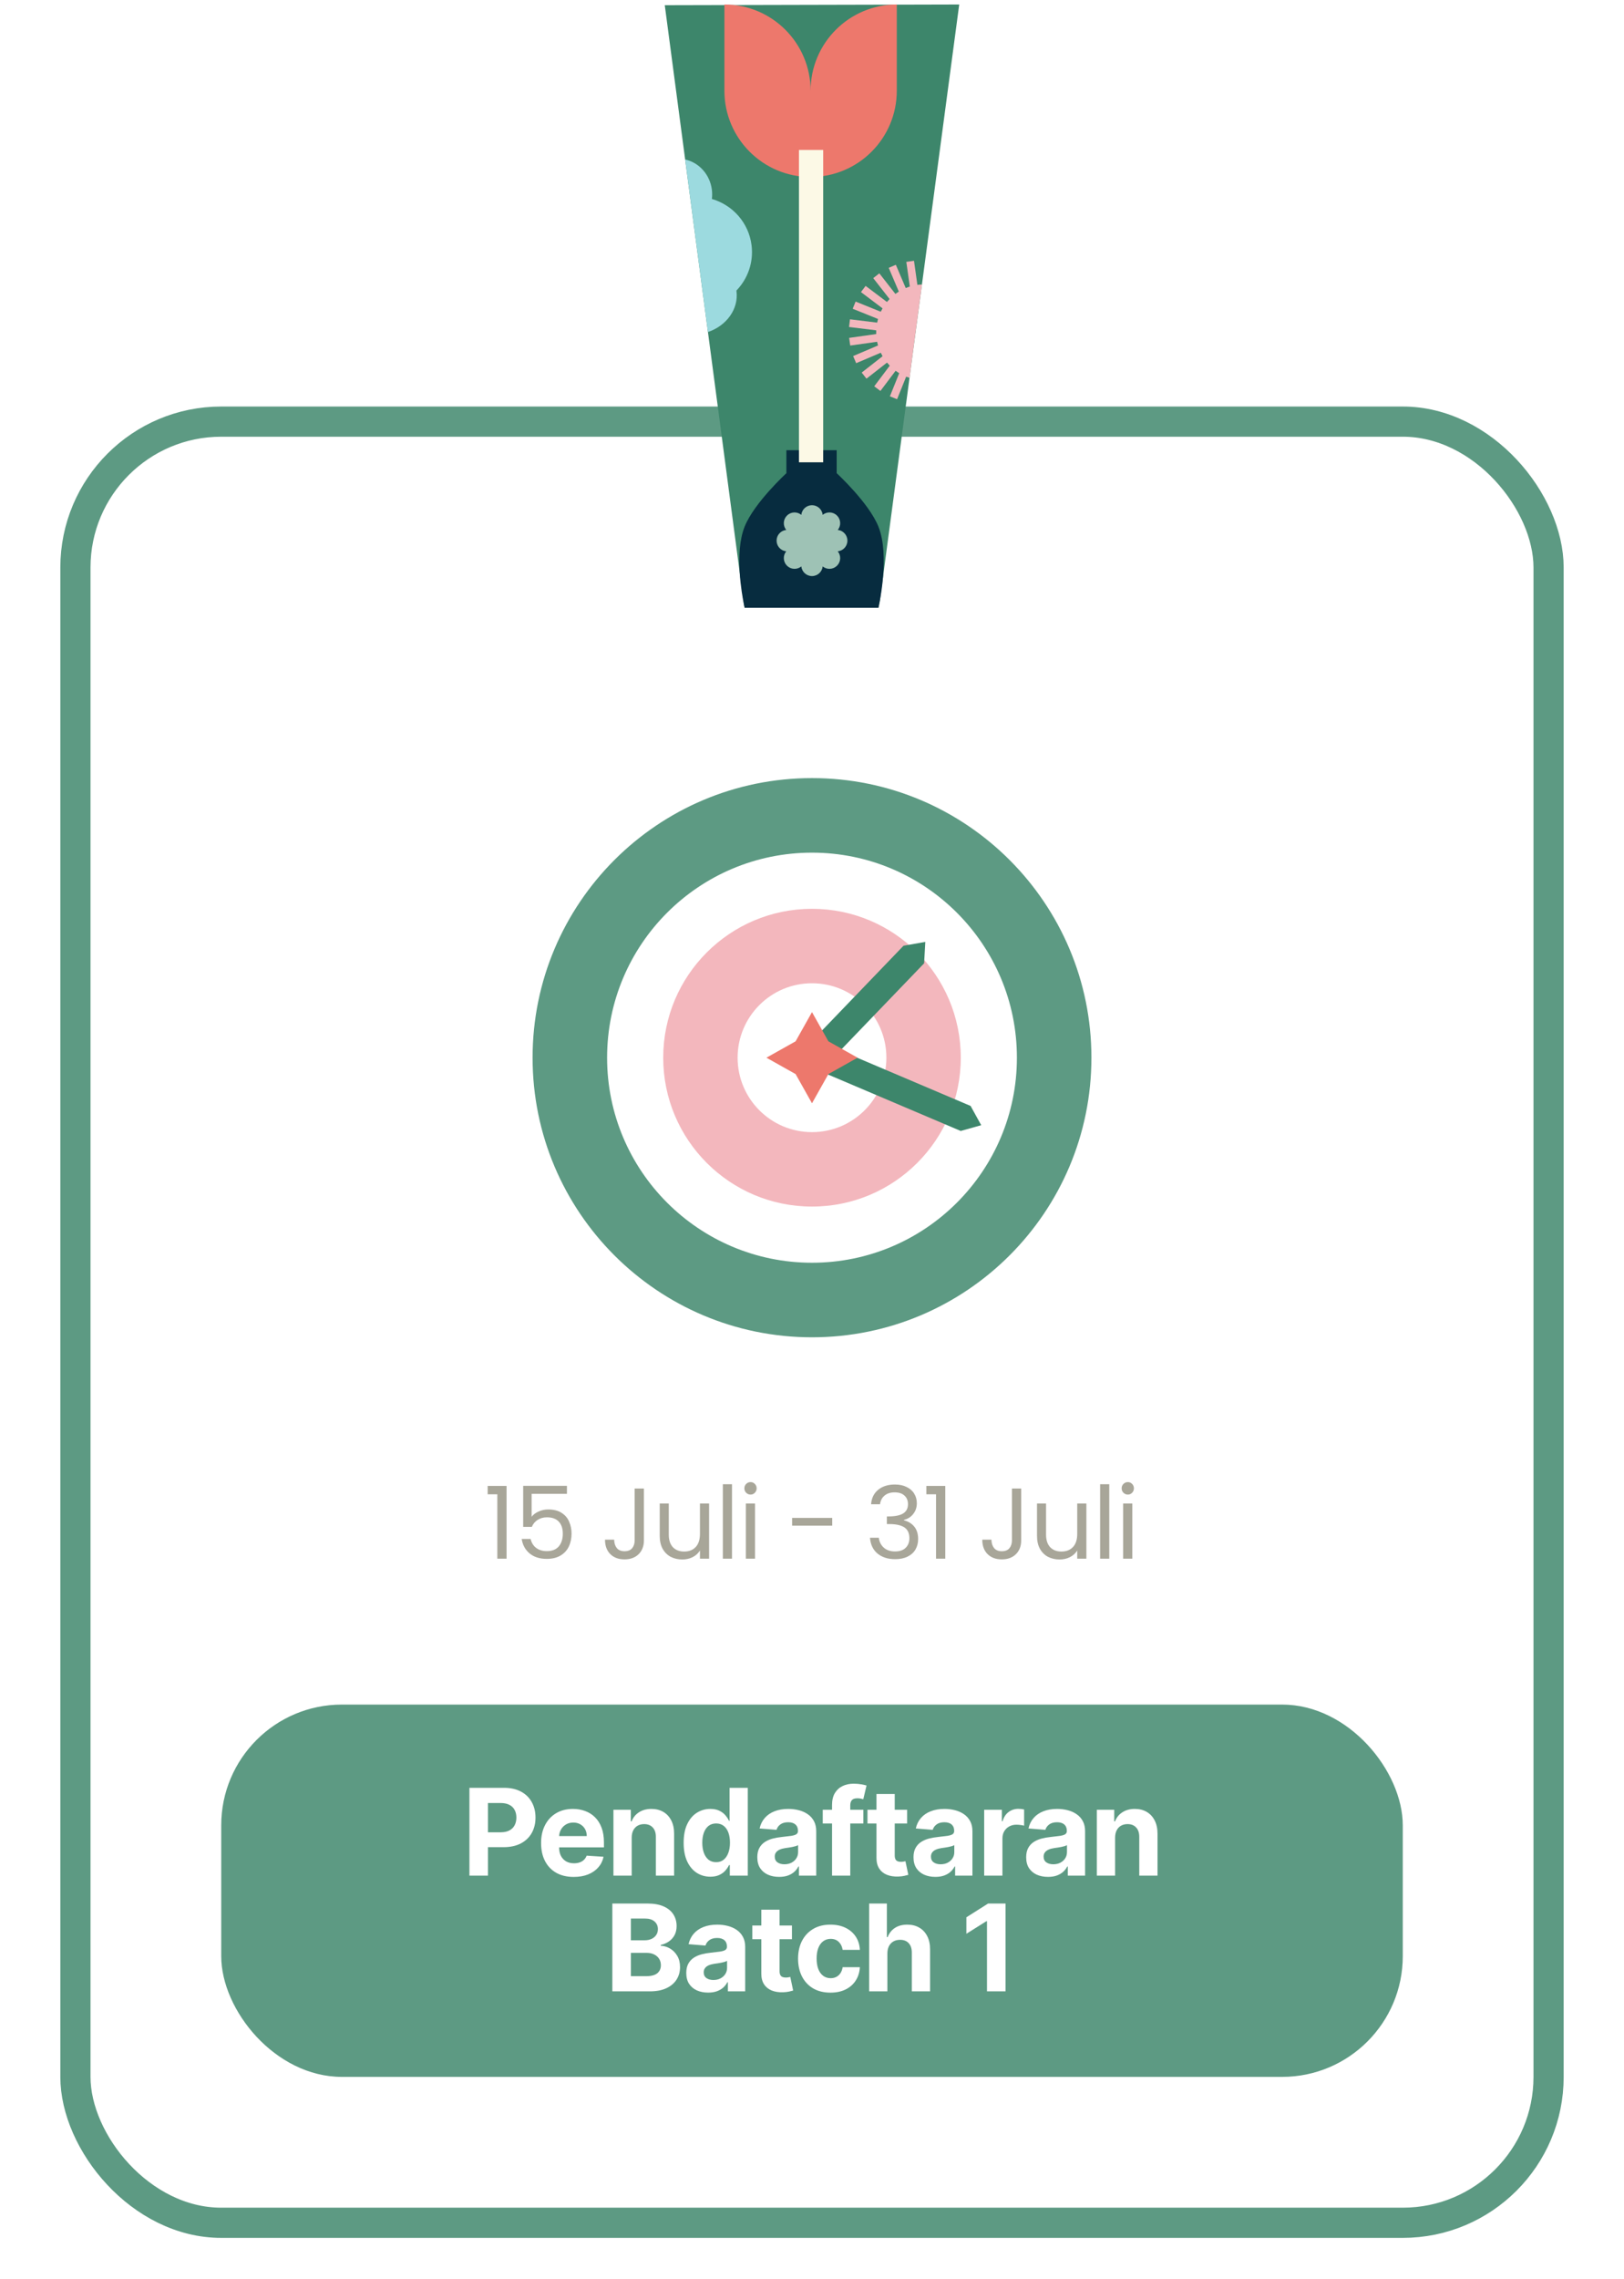 <svg width="323" height="453" viewBox="0 0 323 453" fill="none" xmlns="http://www.w3.org/2000/svg">
<g filter="url(#filter0_dd_5864_354)">
<rect x="12" y="66.802" width="299" height="364" rx="32" fill="white"/>
<rect x="15" y="69.802" width="293" height="358" rx="29" stroke="#5D9A83" stroke-width="6"/>
<path fill-rule="evenodd" clip-rule="evenodd" d="M161.5 155.474C138.992 155.474 120.746 173.72 120.746 196.228C120.746 218.736 138.992 236.983 161.5 236.983C184.008 236.983 202.254 218.736 202.254 196.228C202.254 173.72 184.008 155.474 161.5 155.474ZM105.926 196.228C105.926 165.536 130.807 140.654 161.5 140.654C192.193 140.654 217.074 165.536 217.074 196.228C217.074 226.921 192.193 251.802 161.5 251.802C130.807 251.802 105.926 226.921 105.926 196.228Z" fill="#5D9A83"/>
<path fill-rule="evenodd" clip-rule="evenodd" d="M161.5 181.432C153.328 181.432 146.704 188.056 146.704 196.228C146.704 204.399 153.328 211.024 161.5 211.024C169.671 211.024 176.295 204.399 176.295 196.228C176.295 188.056 169.671 181.432 161.5 181.432ZM131.908 196.228C131.908 179.885 145.157 166.637 161.5 166.637C177.842 166.637 191.091 179.885 191.091 196.228C191.091 212.571 177.842 225.819 161.5 225.819C145.157 225.819 131.908 212.571 131.908 196.228Z" fill="#F3B7BD"/>
<path d="M165.676 196.309L183.797 177.471L184.035 173.213L179.702 173.976L161.581 192.813" fill="#3D866B"/>
<path d="M159.853 197.522L191.083 210.79L195.155 209.644L193.043 205.817L161.813 192.55" fill="#3D866B"/>
<path d="M158.24 192.97L152.438 196.229L158.24 199.488L161.499 205.291L164.758 199.488L170.561 196.229L164.758 192.97L161.499 187.167L158.24 192.97Z" fill="#ED786C"/>
<path d="M96.992 283.003V281.343H100.752V295.803H98.912V283.003H96.992ZM112.758 282.923H105.738V287.483C106.045 287.056 106.498 286.709 107.098 286.443C107.698 286.163 108.345 286.023 109.038 286.023C110.145 286.023 111.045 286.256 111.738 286.723C112.431 287.176 112.925 287.769 113.218 288.503C113.525 289.223 113.678 289.989 113.678 290.803C113.678 291.763 113.498 292.623 113.138 293.383C112.778 294.143 112.225 294.743 111.478 295.183C110.745 295.623 109.831 295.843 108.738 295.843C107.338 295.843 106.205 295.483 105.338 294.763C104.471 294.043 103.945 293.083 103.758 291.883H105.538C105.711 292.643 106.078 293.236 106.638 293.663C107.198 294.089 107.905 294.303 108.758 294.303C109.811 294.303 110.605 293.989 111.138 293.363C111.671 292.723 111.938 291.883 111.938 290.843C111.938 289.803 111.671 289.003 111.138 288.443C110.605 287.869 109.818 287.583 108.778 287.583C108.071 287.583 107.451 287.756 106.918 288.103C106.398 288.436 106.018 288.896 105.778 289.483H104.058V281.323H112.758V282.923ZM128.069 281.863V292.163C128.069 293.309 127.715 294.229 127.009 294.923C126.302 295.603 125.369 295.943 124.209 295.943C123.035 295.943 122.095 295.596 121.389 294.903C120.682 294.196 120.329 293.236 120.329 292.023H122.149C122.162 292.703 122.335 293.256 122.669 293.683C123.015 294.109 123.529 294.323 124.209 294.323C124.889 294.323 125.395 294.123 125.729 293.723C126.062 293.309 126.229 292.789 126.229 292.163V281.863H128.069ZM141.034 284.843V295.803H139.214V294.183C138.867 294.743 138.381 295.183 137.754 295.503C137.141 295.809 136.461 295.963 135.714 295.963C134.861 295.963 134.094 295.789 133.414 295.443C132.734 295.083 132.194 294.549 131.794 293.843C131.407 293.136 131.214 292.276 131.214 291.263V284.843H133.014V291.023C133.014 292.103 133.287 292.936 133.834 293.523C134.381 294.096 135.127 294.383 136.074 294.383C137.047 294.383 137.814 294.083 138.374 293.483C138.934 292.883 139.214 292.009 139.214 290.863V284.843H141.034ZM145.587 281.003V295.803H143.767V281.003H145.587ZM149.289 283.063C148.942 283.063 148.649 282.943 148.409 282.703C148.169 282.463 148.049 282.169 148.049 281.823C148.049 281.476 148.169 281.183 148.409 280.943C148.649 280.703 148.942 280.583 149.289 280.583C149.622 280.583 149.902 280.703 150.129 280.943C150.369 281.183 150.489 281.476 150.489 281.823C150.489 282.169 150.369 282.463 150.129 282.703C149.902 282.943 149.622 283.063 149.289 283.063ZM150.169 284.843V295.803H148.349V284.843H150.169ZM165.523 287.703V289.243H157.543V287.703H165.523ZM173.25 284.983C173.344 283.756 173.817 282.796 174.67 282.103C175.524 281.409 176.63 281.063 177.99 281.063C178.897 281.063 179.677 281.229 180.33 281.563C180.997 281.883 181.497 282.323 181.83 282.883C182.177 283.443 182.35 284.076 182.35 284.783C182.35 285.609 182.11 286.323 181.63 286.923C181.164 287.523 180.55 287.909 179.79 288.083V288.183C180.657 288.396 181.344 288.816 181.85 289.443C182.357 290.069 182.61 290.889 182.61 291.903C182.61 292.663 182.437 293.349 182.09 293.963C181.744 294.563 181.224 295.036 180.53 295.383C179.837 295.729 179.004 295.903 178.03 295.903C176.617 295.903 175.457 295.536 174.55 294.803C173.644 294.056 173.137 293.003 173.03 291.643H174.79C174.884 292.443 175.21 293.096 175.77 293.603C176.33 294.109 177.077 294.363 178.01 294.363C178.944 294.363 179.65 294.123 180.13 293.643C180.624 293.149 180.87 292.516 180.87 291.743C180.87 290.743 180.537 290.023 179.87 289.583C179.204 289.143 178.197 288.923 176.85 288.923H176.39V287.403H176.87C178.097 287.389 179.024 287.189 179.65 286.803C180.277 286.403 180.59 285.789 180.59 284.963C180.59 284.256 180.357 283.689 179.89 283.263C179.437 282.836 178.784 282.623 177.93 282.623C177.104 282.623 176.437 282.836 175.93 283.263C175.424 283.689 175.124 284.263 175.03 284.983H173.25ZM184.248 283.003V281.343H188.008V295.803H186.168V283.003H184.248ZM203.106 281.863V292.163C203.106 293.309 202.753 294.229 202.046 294.923C201.339 295.603 200.406 295.943 199.246 295.943C198.073 295.943 197.133 295.596 196.426 294.903C195.719 294.196 195.366 293.236 195.366 292.023H197.186C197.199 292.703 197.373 293.256 197.706 293.683C198.053 294.109 198.566 294.323 199.246 294.323C199.926 294.323 200.433 294.123 200.766 293.723C201.099 293.309 201.266 292.789 201.266 292.163V281.863H203.106ZM216.072 284.843V295.803H214.252V294.183C213.905 294.743 213.418 295.183 212.792 295.503C212.178 295.809 211.498 295.963 210.752 295.963C209.898 295.963 209.132 295.789 208.452 295.443C207.772 295.083 207.232 294.549 206.832 293.843C206.445 293.136 206.252 292.276 206.252 291.263V284.843H208.052V291.023C208.052 292.103 208.325 292.936 208.872 293.523C209.418 294.096 210.165 294.383 211.112 294.383C212.085 294.383 212.852 294.083 213.412 293.483C213.972 292.883 214.252 292.009 214.252 290.863V284.843H216.072ZM220.625 281.003V295.803H218.805V281.003H220.625ZM224.326 283.063C223.98 283.063 223.686 282.943 223.446 282.703C223.206 282.463 223.086 282.169 223.086 281.823C223.086 281.476 223.206 281.183 223.446 280.943C223.686 280.703 223.98 280.583 224.326 280.583C224.66 280.583 224.94 280.703 225.166 280.943C225.406 281.183 225.526 281.476 225.526 281.823C225.526 282.169 225.406 282.463 225.166 282.703C224.94 282.943 224.66 283.063 224.326 283.063ZM225.206 284.843V295.803H223.386V284.843H225.206Z" fill="#A8A699"/>
<rect x="44" y="324.803" width="235" height="74" rx="24" fill="#5D9A83"/>
<path d="M93.364 358.803V341.348H100.25C101.574 341.348 102.702 341.601 103.634 342.107C104.566 342.607 105.276 343.303 105.765 344.195C106.259 345.081 106.506 346.104 106.506 347.263C106.506 348.422 106.256 349.445 105.756 350.331C105.256 351.218 104.532 351.908 103.583 352.402C102.64 352.896 101.498 353.144 100.157 353.144H95.767V350.186H99.56C100.27 350.186 100.856 350.064 101.316 349.82C101.782 349.57 102.128 349.226 102.356 348.789C102.589 348.345 102.705 347.837 102.705 347.263C102.705 346.683 102.589 346.178 102.356 345.746C102.128 345.308 101.782 344.97 101.316 344.732C100.85 344.487 100.259 344.365 99.543 344.365H97.054V358.803H93.364ZM114.11 359.058C112.763 359.058 111.604 358.786 110.633 358.24C109.667 357.689 108.922 356.911 108.4 355.905C107.877 354.894 107.616 353.698 107.616 352.317C107.616 350.97 107.877 349.789 108.4 348.771C108.922 347.754 109.658 346.962 110.607 346.394C111.562 345.825 112.681 345.541 113.965 345.541C114.829 345.541 115.633 345.681 116.377 345.959C117.127 346.232 117.78 346.644 118.337 347.195C118.9 347.746 119.337 348.439 119.65 349.274C119.962 350.104 120.118 351.075 120.118 352.189V353.186H109.064V350.936H116.701C116.701 350.414 116.587 349.95 116.36 349.547C116.133 349.144 115.817 348.828 115.414 348.601C115.016 348.368 114.553 348.252 114.025 348.252C113.474 348.252 112.985 348.379 112.559 348.635C112.138 348.885 111.809 349.223 111.57 349.649C111.332 350.07 111.209 350.539 111.204 351.056V353.195C111.204 353.843 111.323 354.402 111.562 354.874C111.806 355.345 112.15 355.709 112.593 355.965C113.036 356.22 113.562 356.348 114.17 356.348C114.573 356.348 114.942 356.291 115.278 356.178C115.613 356.064 115.9 355.894 116.138 355.666C116.377 355.439 116.559 355.161 116.684 354.831L120.042 355.053C119.871 355.86 119.522 356.564 118.993 357.166C118.471 357.763 117.795 358.229 116.965 358.564C116.141 358.894 115.189 359.058 114.11 359.058ZM125.638 351.235V358.803H122.008V345.712H125.468V348.021H125.621C125.911 347.26 126.397 346.658 127.079 346.215C127.761 345.766 128.587 345.541 129.559 345.541C130.468 345.541 131.261 345.74 131.937 346.138C132.613 346.536 133.138 347.104 133.513 347.843C133.888 348.575 134.076 349.45 134.076 350.468V358.803H130.445V351.115C130.451 350.314 130.246 349.689 129.832 349.24C129.417 348.786 128.846 348.558 128.119 348.558C127.63 348.558 127.198 348.664 126.823 348.874C126.454 349.084 126.164 349.391 125.954 349.794C125.749 350.192 125.644 350.672 125.638 351.235ZM141.281 359.016C140.287 359.016 139.386 358.76 138.58 358.249C137.778 357.732 137.142 356.973 136.671 355.973C136.205 354.968 135.972 353.735 135.972 352.274C135.972 350.774 136.213 349.527 136.696 348.533C137.179 347.533 137.821 346.786 138.622 346.291C139.429 345.791 140.313 345.541 141.273 345.541C142.006 345.541 142.617 345.666 143.105 345.916C143.599 346.161 143.997 346.468 144.298 346.837C144.605 347.2 144.838 347.558 144.997 347.911H145.108V341.348H148.73V358.803H145.151V356.706H144.997C144.827 357.07 144.585 357.431 144.273 357.789C143.966 358.141 143.565 358.433 143.071 358.666C142.582 358.899 141.986 359.016 141.281 359.016ZM142.432 356.127C143.017 356.127 143.511 355.968 143.915 355.649C144.324 355.325 144.636 354.874 144.852 354.294C145.074 353.715 145.185 353.036 145.185 352.257C145.185 351.479 145.077 350.803 144.861 350.229C144.645 349.655 144.332 349.212 143.923 348.899C143.514 348.587 143.017 348.431 142.432 348.431C141.835 348.431 141.332 348.593 140.923 348.916C140.514 349.24 140.205 349.689 139.994 350.263C139.784 350.837 139.679 351.502 139.679 352.257C139.679 353.019 139.784 353.692 139.994 354.277C140.21 354.857 140.52 355.311 140.923 355.641C141.332 355.965 141.835 356.127 142.432 356.127ZM154.968 359.05C154.133 359.05 153.389 358.905 152.735 358.615C152.082 358.32 151.565 357.885 151.184 357.311C150.809 356.732 150.622 356.01 150.622 355.146C150.622 354.419 150.755 353.808 151.022 353.314C151.289 352.82 151.653 352.422 152.113 352.121C152.573 351.82 153.096 351.593 153.681 351.439C154.272 351.286 154.892 351.178 155.539 351.115C156.301 351.036 156.914 350.962 157.38 350.894C157.846 350.82 158.184 350.712 158.394 350.57C158.605 350.428 158.71 350.218 158.71 349.939V349.888C158.71 349.348 158.539 348.931 158.198 348.635C157.863 348.34 157.386 348.192 156.767 348.192C156.113 348.192 155.593 348.337 155.207 348.627C154.82 348.911 154.565 349.269 154.44 349.7L151.082 349.428C151.252 348.632 151.588 347.945 152.088 347.365C152.588 346.78 153.232 346.331 154.022 346.019C154.818 345.7 155.738 345.541 156.784 345.541C157.511 345.541 158.207 345.627 158.872 345.797C159.542 345.968 160.136 346.232 160.653 346.59C161.176 346.948 161.588 347.408 161.889 347.97C162.19 348.527 162.34 349.195 162.34 349.973V358.803H158.897V356.987H158.795C158.585 357.396 158.303 357.757 157.951 358.07C157.599 358.377 157.176 358.618 156.681 358.794C156.187 358.965 155.616 359.05 154.968 359.05ZM156.008 356.544C156.542 356.544 157.014 356.439 157.423 356.229C157.832 356.013 158.153 355.723 158.386 355.36C158.619 354.996 158.735 354.584 158.735 354.124V352.735C158.622 352.808 158.465 352.877 158.267 352.939C158.073 352.996 157.855 353.05 157.61 353.101C157.366 353.146 157.122 353.189 156.877 353.229C156.633 353.263 156.411 353.294 156.213 353.323C155.786 353.385 155.414 353.485 155.096 353.621C154.778 353.757 154.531 353.942 154.355 354.175C154.178 354.402 154.09 354.686 154.09 355.027C154.09 355.521 154.269 355.899 154.627 356.161C154.991 356.416 155.451 356.544 156.008 356.544ZM171.717 345.712V348.439H163.637V345.712H171.717ZM165.487 358.803V344.766C165.487 343.817 165.671 343.03 166.041 342.405C166.416 341.78 166.927 341.311 167.575 340.999C168.223 340.686 168.958 340.53 169.782 340.53C170.339 340.53 170.848 340.573 171.308 340.658C171.774 340.743 172.12 340.82 172.348 340.888L171.7 343.615C171.558 343.57 171.382 343.527 171.171 343.487C170.967 343.448 170.757 343.428 170.541 343.428C170.007 343.428 169.635 343.553 169.424 343.803C169.214 344.047 169.109 344.391 169.109 344.834V358.803H165.487ZM180.418 345.712V348.439H172.535V345.712H180.418ZM174.324 342.575H177.955V354.78C177.955 355.115 178.006 355.377 178.108 355.564C178.211 355.746 178.353 355.874 178.535 355.948C178.722 356.021 178.938 356.058 179.182 356.058C179.353 356.058 179.523 356.044 179.694 356.016C179.864 355.982 179.995 355.956 180.086 355.939L180.657 358.641C180.475 358.698 180.219 358.763 179.89 358.837C179.56 358.916 179.16 358.965 178.688 358.982C177.813 359.016 177.046 358.899 176.387 358.632C175.733 358.365 175.225 357.95 174.861 357.388C174.498 356.825 174.319 356.115 174.324 355.257V342.575ZM186.036 359.05C185.201 359.05 184.456 358.905 183.803 358.615C183.15 358.32 182.633 357.885 182.252 357.311C181.877 356.732 181.689 356.01 181.689 355.146C181.689 354.419 181.823 353.808 182.09 353.314C182.357 352.82 182.721 352.422 183.181 352.121C183.641 351.82 184.164 351.593 184.749 351.439C185.34 351.286 185.959 351.178 186.607 351.115C187.368 351.036 187.982 350.962 188.448 350.894C188.914 350.82 189.252 350.712 189.462 350.57C189.672 350.428 189.778 350.218 189.778 349.939V349.888C189.778 349.348 189.607 348.931 189.266 348.635C188.931 348.34 188.454 348.192 187.834 348.192C187.181 348.192 186.661 348.337 186.275 348.627C185.888 348.911 185.633 349.269 185.508 349.7L182.15 349.428C182.32 348.632 182.655 347.945 183.155 347.365C183.655 346.78 184.3 346.331 185.09 346.019C185.885 345.7 186.806 345.541 187.851 345.541C188.579 345.541 189.275 345.627 189.939 345.797C190.61 345.968 191.204 346.232 191.721 346.59C192.243 346.948 192.655 347.408 192.956 347.97C193.258 348.527 193.408 349.195 193.408 349.973V358.803H189.965V356.987H189.863C189.653 357.396 189.371 357.757 189.019 358.07C188.667 358.377 188.243 358.618 187.749 358.794C187.255 358.965 186.684 359.05 186.036 359.05ZM187.076 356.544C187.61 356.544 188.081 356.439 188.491 356.229C188.9 356.013 189.221 355.723 189.454 355.36C189.687 354.996 189.803 354.584 189.803 354.124V352.735C189.689 352.808 189.533 352.877 189.334 352.939C189.141 352.996 188.922 353.05 188.678 353.101C188.434 353.146 188.189 353.189 187.945 353.229C187.701 353.263 187.479 353.294 187.28 353.323C186.854 353.385 186.482 353.485 186.164 353.621C185.846 353.757 185.599 353.942 185.422 354.175C185.246 354.402 185.158 354.686 185.158 355.027C185.158 355.521 185.337 355.899 185.695 356.161C186.059 356.416 186.519 356.544 187.076 356.544ZM195.745 358.803V345.712H199.265V347.996H199.401C199.64 347.183 200.04 346.57 200.603 346.155C201.165 345.735 201.813 345.524 202.546 345.524C202.728 345.524 202.924 345.536 203.134 345.558C203.344 345.581 203.529 345.612 203.688 345.652V348.874C203.518 348.823 203.282 348.777 202.981 348.737C202.68 348.698 202.404 348.678 202.154 348.678C201.62 348.678 201.143 348.794 200.722 349.027C200.307 349.254 199.978 349.573 199.734 349.982C199.495 350.391 199.376 350.862 199.376 351.396V358.803H195.745ZM208.443 359.05C207.608 359.05 206.864 358.905 206.21 358.615C205.557 358.32 205.04 357.885 204.659 357.311C204.284 356.732 204.097 356.01 204.097 355.146C204.097 354.419 204.23 353.808 204.497 353.314C204.764 352.82 205.128 352.422 205.588 352.121C206.048 351.82 206.571 351.593 207.156 351.439C207.747 351.286 208.367 351.178 209.014 351.115C209.776 351.036 210.389 350.962 210.855 350.894C211.321 350.82 211.659 350.712 211.869 350.57C212.08 350.428 212.185 350.218 212.185 349.939V349.888C212.185 349.348 212.014 348.931 211.673 348.635C211.338 348.34 210.861 348.192 210.242 348.192C209.588 348.192 209.068 348.337 208.682 348.627C208.296 348.911 208.04 349.269 207.915 349.7L204.557 349.428C204.727 348.632 205.063 347.945 205.563 347.365C206.063 346.78 206.707 346.331 207.497 346.019C208.293 345.7 209.213 345.541 210.259 345.541C210.986 345.541 211.682 345.627 212.347 345.797C213.017 345.968 213.611 346.232 214.128 346.59C214.651 346.948 215.063 347.408 215.364 347.97C215.665 348.527 215.815 349.195 215.815 349.973V358.803H212.372V356.987H212.27C212.06 357.396 211.778 357.757 211.426 358.07C211.074 358.377 210.651 358.618 210.156 358.794C209.662 358.965 209.091 359.05 208.443 359.05ZM209.483 356.544C210.017 356.544 210.489 356.439 210.898 356.229C211.307 356.013 211.628 355.723 211.861 355.36C212.094 354.996 212.21 354.584 212.21 354.124V352.735C212.097 352.808 211.94 352.877 211.742 352.939C211.548 352.996 211.33 353.05 211.085 353.101C210.841 353.146 210.597 353.189 210.352 353.229C210.108 353.263 209.886 353.294 209.688 353.323C209.261 353.385 208.889 353.485 208.571 353.621C208.253 353.757 208.006 353.942 207.83 354.175C207.653 354.402 207.565 354.686 207.565 355.027C207.565 355.521 207.744 355.899 208.102 356.161C208.466 356.416 208.926 356.544 209.483 356.544ZM221.783 351.235V358.803H218.152V345.712H221.612V348.021H221.766C222.056 347.26 222.541 346.658 223.223 346.215C223.905 345.766 224.732 345.541 225.703 345.541C226.612 345.541 227.405 345.74 228.081 346.138C228.757 346.536 229.283 347.104 229.658 347.843C230.033 348.575 230.22 349.45 230.22 350.468V358.803H226.59V351.115C226.595 350.314 226.391 349.689 225.976 349.24C225.561 348.786 224.99 348.558 224.263 348.558C223.774 348.558 223.342 348.664 222.967 348.874C222.598 349.084 222.308 349.391 222.098 349.794C221.894 350.192 221.789 350.672 221.783 351.235ZM121.789 381.803V364.348H128.778C130.062 364.348 131.133 364.539 131.991 364.919C132.849 365.3 133.494 365.828 133.925 366.504C134.357 367.175 134.573 367.948 134.573 368.823C134.573 369.504 134.437 370.104 134.164 370.621C133.891 371.132 133.516 371.553 133.039 371.882C132.567 372.206 132.028 372.436 131.42 372.573V372.743C132.085 372.771 132.707 372.959 133.286 373.306C133.871 373.652 134.346 374.138 134.71 374.763C135.073 375.382 135.255 376.121 135.255 376.979C135.255 377.905 135.025 378.732 134.565 379.459C134.11 380.181 133.437 380.752 132.545 381.172C131.653 381.593 130.553 381.803 129.246 381.803H121.789ZM125.479 378.786H128.488C129.516 378.786 130.266 378.59 130.738 378.198C131.21 377.8 131.445 377.271 131.445 376.612C131.445 376.129 131.329 375.703 131.096 375.334C130.863 374.965 130.531 374.675 130.099 374.465C129.673 374.254 129.164 374.149 128.573 374.149H125.479V378.786ZM125.479 371.652H128.215C128.721 371.652 129.17 371.564 129.562 371.388C129.96 371.206 130.272 370.95 130.499 370.621C130.732 370.291 130.849 369.896 130.849 369.436C130.849 368.806 130.624 368.297 130.175 367.911C129.732 367.524 129.102 367.331 128.283 367.331H125.479V371.652ZM140.841 382.05C140.006 382.05 139.261 381.905 138.608 381.615C137.955 381.32 137.438 380.885 137.057 380.311C136.682 379.732 136.494 379.01 136.494 378.146C136.494 377.419 136.628 376.808 136.895 376.314C137.162 375.82 137.526 375.422 137.986 375.121C138.446 374.82 138.969 374.593 139.554 374.439C140.145 374.286 140.764 374.178 141.412 374.115C142.173 374.036 142.787 373.962 143.253 373.894C143.719 373.82 144.057 373.712 144.267 373.57C144.477 373.428 144.583 373.218 144.583 372.939V372.888C144.583 372.348 144.412 371.931 144.071 371.635C143.736 371.34 143.259 371.192 142.639 371.192C141.986 371.192 141.466 371.337 141.08 371.627C140.693 371.911 140.438 372.269 140.313 372.7L136.955 372.428C137.125 371.632 137.46 370.945 137.96 370.365C138.46 369.78 139.105 369.331 139.895 369.019C140.69 368.7 141.611 368.541 142.656 368.541C143.384 368.541 144.08 368.627 144.744 368.797C145.415 368.968 146.009 369.232 146.526 369.59C147.048 369.948 147.46 370.408 147.761 370.97C148.063 371.527 148.213 372.195 148.213 372.973V381.803H144.77V379.987H144.668C144.458 380.396 144.176 380.757 143.824 381.07C143.472 381.377 143.048 381.618 142.554 381.794C142.06 381.965 141.489 382.05 140.841 382.05ZM141.881 379.544C142.415 379.544 142.886 379.439 143.296 379.229C143.705 379.013 144.026 378.723 144.259 378.36C144.492 377.996 144.608 377.584 144.608 377.124V375.735C144.494 375.808 144.338 375.877 144.139 375.939C143.946 375.996 143.727 376.05 143.483 376.101C143.239 376.146 142.994 376.189 142.75 376.229C142.506 376.263 142.284 376.294 142.085 376.323C141.659 376.385 141.287 376.485 140.969 376.621C140.651 376.757 140.404 376.942 140.227 377.175C140.051 377.402 139.963 377.686 139.963 378.027C139.963 378.521 140.142 378.899 140.5 379.161C140.864 379.416 141.324 379.544 141.881 379.544ZM157.513 368.712V371.439H149.629V368.712H157.513ZM151.419 365.575H155.05V377.78C155.05 378.115 155.101 378.377 155.203 378.564C155.306 378.746 155.448 378.874 155.629 378.948C155.817 379.021 156.033 379.058 156.277 379.058C156.448 379.058 156.618 379.044 156.789 379.016C156.959 378.982 157.09 378.956 157.181 378.939L157.752 381.641C157.57 381.698 157.314 381.763 156.985 381.837C156.655 381.916 156.254 381.965 155.783 381.982C154.908 382.016 154.141 381.899 153.482 381.632C152.828 381.365 152.32 380.95 151.956 380.388C151.593 379.825 151.414 379.115 151.419 378.257V365.575ZM165.172 382.058C163.831 382.058 162.678 381.774 161.712 381.206C160.752 380.632 160.013 379.837 159.496 378.82C158.985 377.803 158.729 376.632 158.729 375.308C158.729 373.968 158.988 372.791 159.505 371.78C160.027 370.763 160.769 369.97 161.729 369.402C162.689 368.828 163.831 368.541 165.155 368.541C166.297 368.541 167.297 368.749 168.155 369.164C169.013 369.578 169.692 370.161 170.192 370.911C170.692 371.661 170.968 372.541 171.019 373.553H167.593C167.496 372.899 167.24 372.374 166.826 371.976C166.417 371.573 165.88 371.371 165.215 371.371C164.652 371.371 164.161 371.524 163.74 371.831C163.326 372.132 163.002 372.573 162.769 373.152C162.536 373.732 162.419 374.433 162.419 375.257C162.419 376.093 162.533 376.803 162.76 377.388C162.993 377.973 163.32 378.419 163.74 378.726C164.161 379.033 164.652 379.186 165.215 379.186C165.63 379.186 166.002 379.101 166.331 378.931C166.667 378.76 166.942 378.513 167.158 378.189C167.38 377.86 167.525 377.465 167.593 377.004H171.019C170.962 378.004 170.689 378.885 170.201 379.646C169.718 380.402 169.05 380.993 168.198 381.419C167.346 381.845 166.337 382.058 165.172 382.058ZM176.494 374.235V381.803H172.863V364.348H176.392V371.021H176.545C176.841 370.249 177.318 369.644 177.977 369.206C178.636 368.763 179.463 368.541 180.457 368.541C181.366 368.541 182.159 368.74 182.835 369.138C183.517 369.53 184.045 370.095 184.42 370.834C184.801 371.567 184.988 372.445 184.983 373.468V381.803H181.352V374.115C181.358 373.308 181.153 372.681 180.738 372.232C180.329 371.783 179.755 371.558 179.017 371.558C178.522 371.558 178.085 371.664 177.704 371.874C177.329 372.084 177.034 372.391 176.818 372.794C176.608 373.192 176.5 373.672 176.494 374.235ZM199.994 364.348V381.803H196.304V367.851H196.202L192.205 370.357V367.084L196.526 364.348H199.994Z" fill="white"/>
</g>
<path d="M190.781 0.895L184.412 48.709L183.997 51.821L183.422 56.132L183.415 56.191L183.368 56.545L180.896 75.102L179.599 84.848L175.638 114.584L175.001 119.373C175.001 119.373 174.999 119.38 174.999 119.384C174.836 120.272 174.712 120.802 174.712 120.802H148.1C148.1 120.802 148.047 120.574 147.965 120.166L147.114 113.735L143.297 84.848L140.804 65.997L138.519 48.709L136.271 31.705L132.218 1.034L144.079 1.006L145.98 1C145.98 1 145.986 1 145.988 1L177.33 0.926C177.33 0.926 177.334 0.924 177.336 0.926L178.364 0.926L190.781 0.895Z" fill="#3D866B"/>
<path d="M161.222 18.036C161.222 8.568 153.548 0.894 144.079 0.894V18.036C144.079 27.505 151.754 35.179 161.222 35.179C170.69 35.179 178.365 27.505 178.365 18.036V0.894C168.896 0.894 161.222 8.568 161.222 18.036Z" fill="#ED786C"/>
<path d="M175.639 114.583C175.479 116.524 175.209 118.238 175.001 119.372C175.001 119.376 174.999 119.379 174.999 119.383C174.836 120.271 174.712 120.801 174.712 120.801H148.101C148.101 120.801 148.047 120.573 147.966 120.165C147.738 119.046 147.289 116.568 147.115 113.734C146.93 110.714 147.057 107.287 148.101 104.674C149.989 99.946 156.405 94.052 156.405 94.052V89.481H166.409V94.051C166.409 94.051 172.824 99.946 174.712 104.674C175.856 107.535 175.9 111.37 175.639 114.583Z" fill="#072C3F"/>
<path d="M146.484 57.894C146.927 61.439 144.484 64.758 140.804 65.996L138.519 48.709L136.271 31.705C138.993 32.287 141.2 34.652 141.586 37.717C141.664 38.34 141.66 38.955 141.586 39.548C145.702 40.734 148.917 44.255 149.481 48.752C149.909 52.18 148.702 55.44 146.465 57.753C146.471 57.799 146.478 57.847 146.484 57.894Z" fill="#9CDADF"/>
<path d="M182.462 56.624C182.762 56.583 183.066 56.555 183.368 56.544L180.896 75.101C180.672 75.031 180.449 74.951 180.232 74.864L178.422 79.351L176.993 78.774L178.848 74.174C178.602 74.026 178.363 73.865 178.131 73.694L175.108 77.709L173.878 76.782L176.965 72.681C176.776 72.484 176.593 72.28 176.42 72.069L172.334 75.266L171.385 74.052L175.54 70.801C175.408 70.575 175.288 70.346 175.175 70.108L170.284 72.188L169.682 70.77L174.63 68.666C174.56 68.424 174.498 68.177 174.448 67.931L169.102 68.685L168.887 67.158L174.267 66.4C174.258 66.153 174.258 65.905 174.269 65.655L168.868 64.995L169.053 63.464L174.456 64.126C174.506 63.881 174.565 63.64 174.634 63.401L169.595 61.37L170.171 59.941L175.179 61.961C175.288 61.731 175.405 61.507 175.531 61.289L171.237 58.056L172.163 56.826L176.409 60.021C176.574 59.819 176.748 59.624 176.93 59.437L173.679 55.28L174.893 54.331L178.088 58.418C178.309 58.255 178.533 58.101 178.767 57.958L176.758 53.232L178.175 52.63L180.142 57.254C180.407 57.143 180.679 57.044 180.953 56.959L180.26 52.05L181.786 51.835L182.462 56.624Z" fill="#F3B7BD"/>
<path d="M161.5 114.5C160.394 114.5 159.485 113.66 159.376 112.583C158.538 113.267 157.301 113.219 156.52 112.437C155.738 111.656 155.69 110.419 156.374 109.581C155.297 109.472 154.457 108.563 154.457 107.458C154.457 106.352 155.297 105.443 156.374 105.334C155.69 104.496 155.738 103.259 156.52 102.478C157.301 101.696 158.538 101.648 159.376 102.332C159.485 101.255 160.394 100.415 161.5 100.415C162.605 100.415 163.514 101.255 163.623 102.332C164.461 101.648 165.698 101.696 166.479 102.478C167.261 103.259 167.309 104.496 166.625 105.334C167.702 105.443 168.542 106.352 168.542 107.458C168.542 108.563 167.702 109.472 166.625 109.581C167.309 110.419 167.261 111.656 166.479 112.437C165.698 113.219 164.461 113.267 163.623 112.583C163.514 113.66 162.605 114.5 161.5 114.5Z" fill="#9EC2B5"/>
<path d="M163.724 29.805H158.905V91.89H163.724V29.805Z" fill="#FCF9E6"/>
<defs>
<filter id="filter0_dd_5864_354" x="0" y="64.802" width="323" height="388" filterUnits="userSpaceOnUse" color-interpolation-filters="sRGB">
<feFlood flood-opacity="0" result="BackgroundImageFix"/>
<feColorMatrix in="SourceAlpha" type="matrix" values="0 0 0 0 0 0 0 0 0 0 0 0 0 0 0 0 0 0 127 0" result="hardAlpha"/>
<feMorphology radius="3" operator="erode" in="SourceAlpha" result="effect1_dropShadow_5864_354"/>
<feOffset dy="10"/>
<feGaussianBlur stdDeviation="7.5"/>
<feComposite in2="hardAlpha" operator="out"/>
<feColorMatrix type="matrix" values="0 0 0 0 0.063 0 0 0 0 0.094 0 0 0 0 0.157 0 0 0 0.1 0"/>
<feBlend mode="normal" in2="BackgroundImageFix" result="effect1_dropShadow_5864_354"/>
<feColorMatrix in="SourceAlpha" type="matrix" values="0 0 0 0 0 0 0 0 0 0 0 0 0 0 0 0 0 0 127 0" result="hardAlpha"/>
<feMorphology radius="4" operator="erode" in="SourceAlpha" result="effect2_dropShadow_5864_354"/>
<feOffset dy="4"/>
<feGaussianBlur stdDeviation="3"/>
<feComposite in2="hardAlpha" operator="out"/>
<feColorMatrix type="matrix" values="0 0 0 0 0.063 0 0 0 0 0.094 0 0 0 0 0.157 0 0 0 0.1 0"/>
<feBlend mode="normal" in2="effect1_dropShadow_5864_354" result="effect2_dropShadow_5864_354"/>
<feBlend mode="normal" in="SourceGraphic" in2="effect2_dropShadow_5864_354" result="shape"/>
</filter>
</defs>
</svg>
